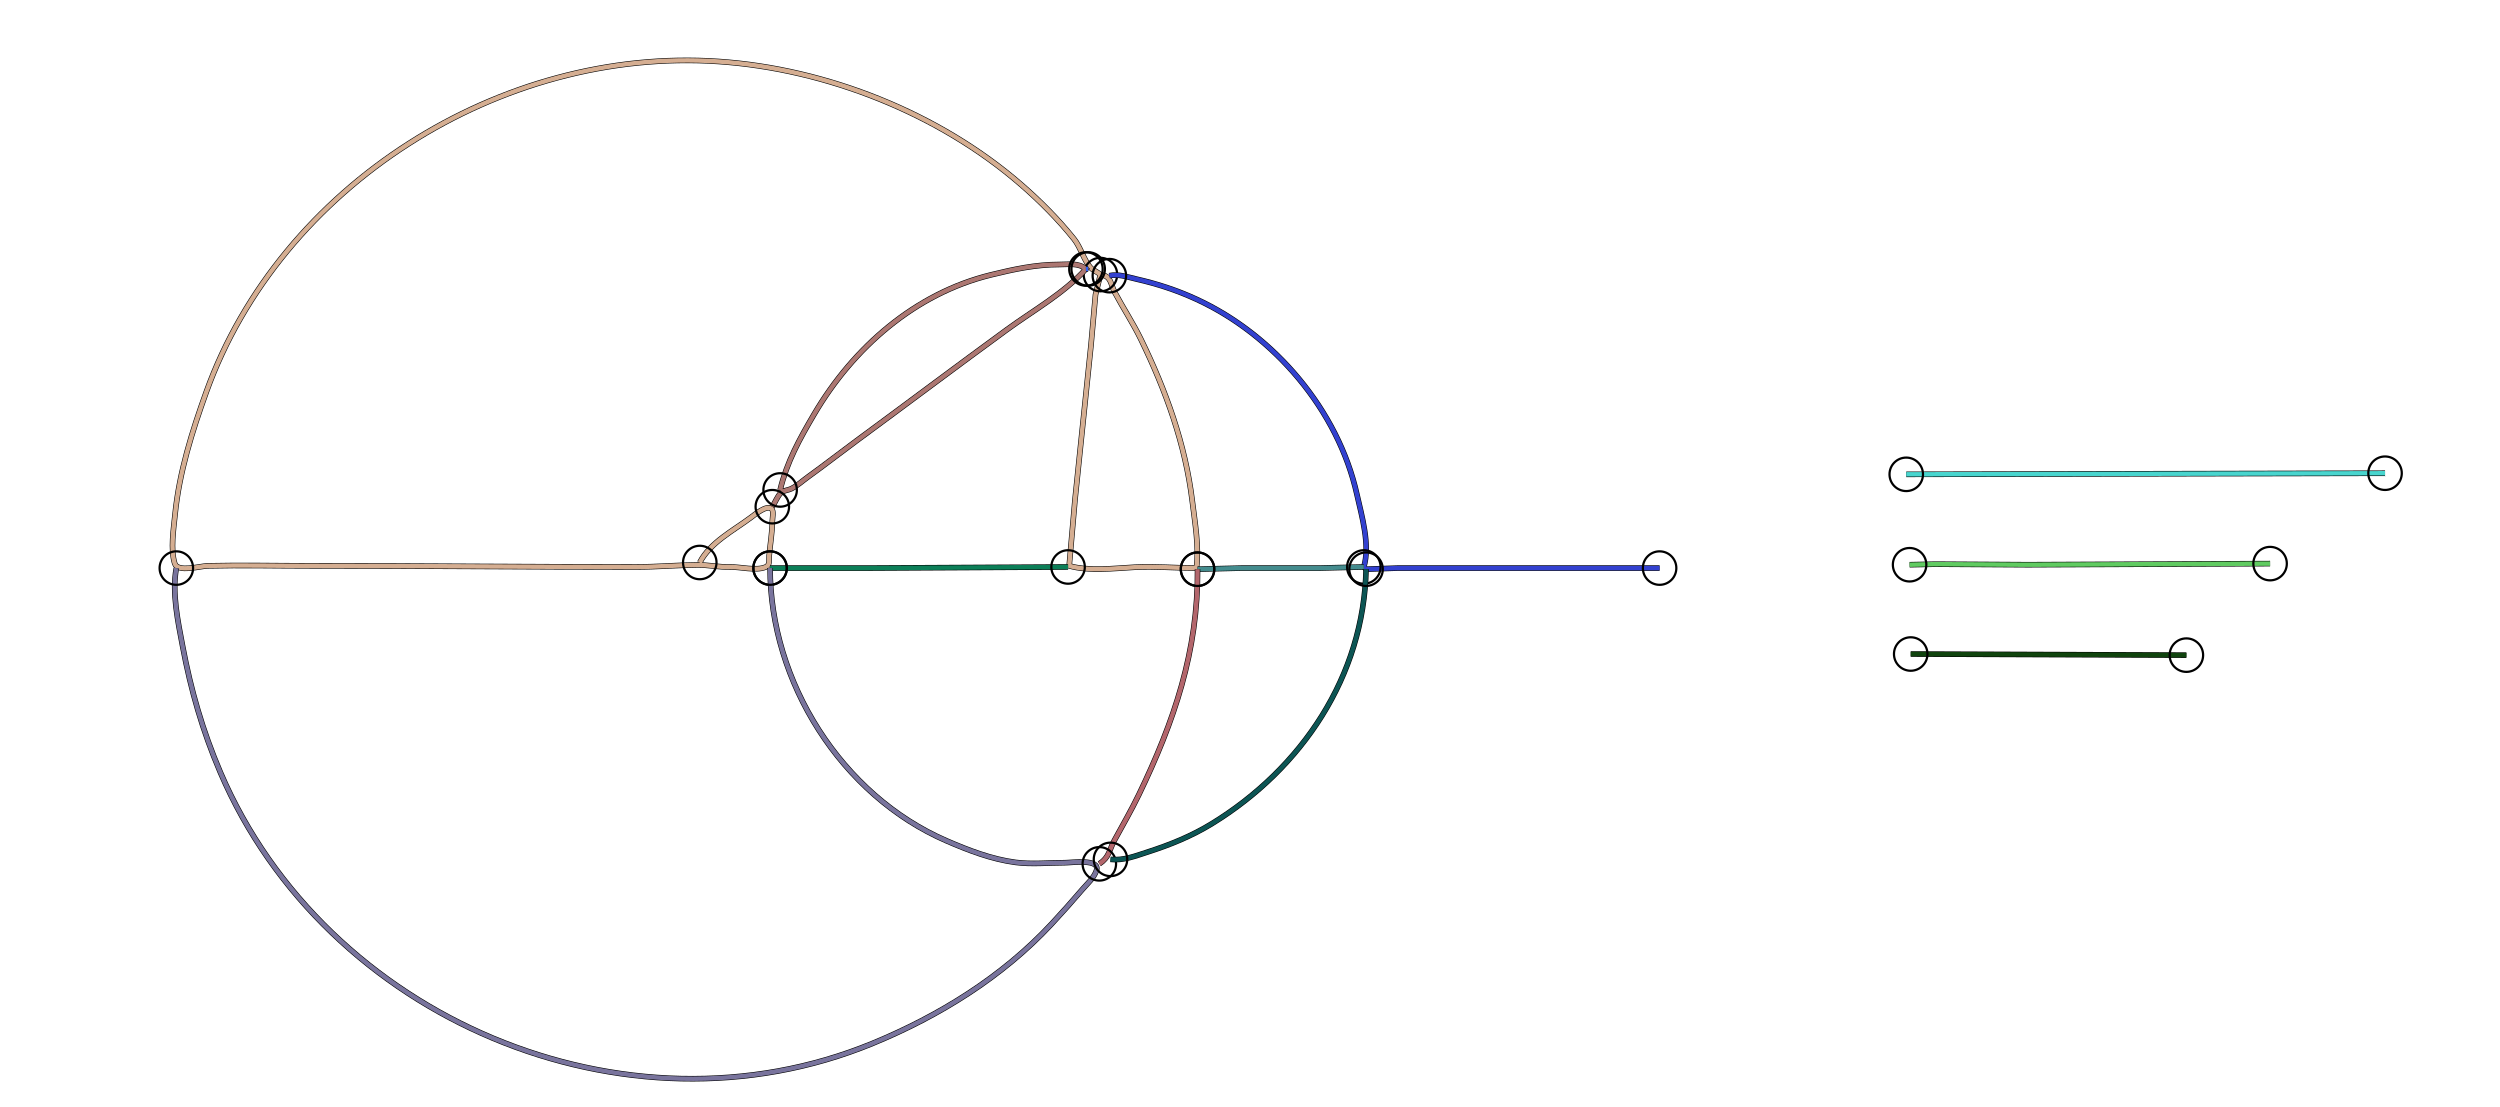<?xml version="1.0" standalone="yes"?>
<svg width="2240" height="992">
<path style="stroke:#000000;fill:none;stroke-width:5" d="M"/>
<path style="stroke:#B7A185;fill:none;stroke-width:4" d="M"/>
<path style="stroke:#000000;fill:none;stroke-width:5" d="M627 504C636.238 486.016 657.146 475.391 673 463.514C676.257 461.074 686.969 452.149 691.307 455.904C693.51 457.811 692.016 464.363 691.999 467C691.933 477.262 690.047 487.766 689.174 498C688.85 501.795 690.252 506.247 685.927 508.106C677.569 511.7 663.128 507.806 654 508.015C644.234 508.238 634.459 506.114 625 506.183C606.828 506.316 588.363 508 570 508C472.705 508 375.39 506.963 278 507C247.463 507.012 216.649 506.264 186 507.015C179.491 507.174 159.142 513.118 156.573 504.941C152.601 492.302 155.537 473.941 156.831 461C160.624 423.065 172.056 386.707 184.911 351C251.365 166.417 448.504 41.702 644 55.09C740.857 61.722 841.625 101.726 914.961 165.435C932.021 180.256 948.035 196.34 962.192 214C968.325 221.65 970.901 232.618 976.843 239.491C979.154 242.163 983.271 243.633 986 246L981.576 264L977.561 309L963.17 448L958 507C976.167 512.105 998.339 509.168 1017 508.209C1035.15 507.277 1053.76 509 1072 509C1074.48 489.348 1070.66 468.574 1068.29 449C1062.12 398.145 1044.61 349.854 1022.26 304C1015.2 289.514 1006.44 276.228 998.862 262C994.805 254.386 996.056 247.391 986 246"/>
<path style="stroke:#D5AE92;fill:none;stroke-width:4" d="M627 504C636.238 486.016 657.146 475.391 673 463.514C676.257 461.074 686.969 452.149 691.307 455.904C693.51 457.811 692.016 464.363 691.999 467C691.933 477.262 690.047 487.766 689.174 498C688.85 501.795 690.252 506.247 685.927 508.106C677.569 511.7 663.128 507.806 654 508.015C644.234 508.238 634.459 506.114 625 506.183C606.828 506.316 588.363 508 570 508C472.705 508 375.39 506.963 278 507C247.463 507.012 216.649 506.264 186 507.015C179.491 507.174 159.142 513.118 156.573 504.941C152.601 492.302 155.537 473.941 156.831 461C160.624 423.065 172.056 386.707 184.911 351C251.365 166.417 448.504 41.702 644 55.09C740.857 61.722 841.625 101.726 914.961 165.435C932.021 180.256 948.035 196.34 962.192 214C968.325 221.65 970.901 232.618 976.843 239.491C979.154 242.163 983.271 243.633 986 246L981.576 264L977.561 309L963.17 448L958 507C976.167 512.105 998.339 509.168 1017 508.209C1035.15 507.277 1053.76 509 1072 509C1074.48 489.348 1070.66 468.574 1068.29 449C1062.12 398.145 1044.61 349.854 1022.26 304C1015.2 289.514 1006.44 276.228 998.862 262C994.805 254.386 996.056 247.391 986 246"/>
<circle stroke="#000000" fill="none" stroke-width="2" r="15" cx="627" cy="504"/>
<circle stroke="#000000" fill="none" stroke-width="2" r="15" cx="986" cy="246"/>
<path style="stroke:#000000;fill:none;stroke-width:5" d="M699 439C704.993 413.896 716.496 393.192 729.547 371C764.441 311.666 819.684 262.985 888 246.258C908.276 241.293 927.987 237 949 237C957.367 237 966.265 235.304 973 241C953.358 262.811 925.753 278.151 902 295.489C856.778 328.498 812.114 362.078 767 395.244C752.618 405.817 738.483 416.895 724 427.29C719.135 430.782 714.367 435.222 709 437.9C706.097 439.348 702.094 439.273 699.698 441.589C696.503 444.677 694.522 450.258 692 454"/>
<path style="stroke:#AC7772;fill:none;stroke-width:4" d="M699 439C704.993 413.896 716.496 393.192 729.547 371C764.441 311.666 819.684 262.985 888 246.258C908.276 241.293 927.987 237 949 237C957.367 237 966.265 235.304 973 241C953.358 262.811 925.753 278.151 902 295.489C856.778 328.498 812.114 362.078 767 395.244C752.618 405.817 738.483 416.895 724 427.29C719.135 430.782 714.367 435.222 709 437.9C706.097 439.348 702.094 439.273 699.698 441.589C696.503 444.677 694.522 450.258 692 454"/>
<circle stroke="#000000" fill="none" stroke-width="2" r="15" cx="699" cy="439"/>
<circle stroke="#000000" fill="none" stroke-width="2" r="15" cx="692" cy="454"/>
<path style="stroke:#000000;fill:none;stroke-width:5" d="M973 241L975 241"/>
<path style="stroke:#2D60F5;fill:none;stroke-width:4" d="M973 241L975 241"/>
<circle stroke="#000000" fill="none" stroke-width="2" r="15" cx="973" cy="241"/>
<circle stroke="#000000" fill="none" stroke-width="2" r="15" cx="975" cy="241"/>
<path style="stroke:#000000;fill:none;stroke-width:5" d="M994 247C1002.02 245.263 1010.23 248.216 1018 249.989C1036.9 254.305 1054.47 260.023 1072 268.1C1141.76 300.24 1198.96 367.512 1215.81 443C1220.14 462.355 1227.83 488.271 1222 508L1224 510L1252 509L1307 509L1487 509"/>
<path style="stroke:#3341D0;fill:none;stroke-width:4" d="M994 247C1002.02 245.263 1010.23 248.216 1018 249.989C1036.9 254.305 1054.47 260.023 1072 268.1C1141.76 300.24 1198.96 367.512 1215.81 443C1220.14 462.355 1227.83 488.271 1222 508L1224 510L1252 509L1307 509L1487 509"/>
<circle stroke="#000000" fill="none" stroke-width="2" r="15" cx="994" cy="247"/>
<circle stroke="#000000" fill="none" stroke-width="2" r="15" cx="1487" cy="509"/>
<path style="stroke:#000000;fill:none;stroke-width:5" d="M1708 425L2137 424"/>
<path style="stroke:#48D5CE;fill:none;stroke-width:4" d="M1708 425L2137 424"/>
<circle stroke="#000000" fill="none" stroke-width="2" r="15" cx="1708" cy="425"/>
<circle stroke="#000000" fill="none" stroke-width="2" r="15" cx="2137" cy="424"/>
<path style="stroke:#000000;fill:none;stroke-width:5" d="M1711 506L1734 505.486L1817 506L2034 505"/>
<path style="stroke:#60CB61;fill:none;stroke-width:4" d="M1711 506L1734 505.486L1817 506L2034 505"/>
<circle stroke="#000000" fill="none" stroke-width="2" r="15" cx="1711" cy="506"/>
<circle stroke="#000000" fill="none" stroke-width="2" r="15" cx="2034" cy="505"/>
<path style="stroke:#000000;fill:none;stroke-width:5" d="M690 509L717 509L776 509L957 508"/>
<path style="stroke:#0C7F58;fill:none;stroke-width:4" d="M690 509L717 509L776 509L957 508"/>
<circle stroke="#000000" fill="none" stroke-width="2" r="15" cx="690" cy="509"/>
<circle stroke="#000000" fill="none" stroke-width="2" r="15" cx="957" cy="508"/>
<path style="stroke:#000000;fill:none;stroke-width:5" d="M1073 510L1112 509L1182 509L1222 508"/>
<path style="stroke:#448C8E;fill:none;stroke-width:4" d="M1073 510L1112 509L1182 509L1222 508"/>
<circle stroke="#000000" fill="none" stroke-width="2" r="15" cx="1073" cy="510"/>
<circle stroke="#000000" fill="none" stroke-width="2" r="15" cx="1222" cy="508"/>
<path style="stroke:#000000;fill:none;stroke-width:5" d="M158 509C153.865 531.272 159.5 557.08 163.625 579C171.06 618.506 181.529 654.871 197.431 692C291.669 912.023 559.963 1026.41 782 934.811C841.598 910.224 897.927 875.407 942.089 828C951.56 817.834 960.686 807.552 969.729 797C974.143 791.85 980.201 786.596 982.418 780.001C986.065 769.155 960.368 773 954 773C939.472 773 924.382 774.584 910 772.711C888.496 769.909 867.733 761.869 848 753.323C753.864 712.556 690 610.936 690 509"/>
<path style="stroke:#79749D;fill:none;stroke-width:4" d="M158 509C153.865 531.272 159.5 557.08 163.625 579C171.06 618.506 181.529 654.871 197.431 692C291.669 912.023 559.963 1026.41 782 934.811C841.598 910.224 897.927 875.407 942.089 828C951.56 817.834 960.686 807.552 969.729 797C974.143 791.85 980.201 786.596 982.418 780.001C986.065 769.155 960.368 773 954 773C939.472 773 924.382 774.584 910 772.711C888.496 769.909 867.733 761.869 848 753.323C753.864 712.556 690 610.936 690 509"/>
<circle stroke="#000000" fill="none" stroke-width="2" r="15" cx="158" cy="509"/>
<circle stroke="#000000" fill="none" stroke-width="2" r="15" cx="690" cy="509"/>
<path style="stroke:#000000;fill:none;stroke-width:5" d="M1073 510C1073.61 583.335 1052.03 646.424 1020.42 712C1013.66 726.042 1005.91 739.304 998.478 753C993.677 761.851 993.982 768.128 985 774"/>
<path style="stroke:#B3666C;fill:none;stroke-width:4" d="M1073 510C1073.61 583.335 1052.03 646.424 1020.42 712C1013.66 726.042 1005.91 739.304 998.478 753C993.677 761.851 993.982 768.128 985 774"/>
<circle stroke="#000000" fill="none" stroke-width="2" r="15" cx="1073" cy="510"/>
<circle stroke="#000000" fill="none" stroke-width="2" r="15" cx="985" cy="774"/>
<path style="stroke:#000000;fill:none;stroke-width:5" d="M1224 510C1222.02 605.863 1166.44 688.531 1086 737.911C1067.62 749.194 1048.46 756.917 1028 763.505C1017.15 766.998 1006.61 771.228 995 770"/>
<path style="stroke:#0C5554;fill:none;stroke-width:4" d="M1224 510C1222.02 605.863 1166.44 688.531 1086 737.911C1067.62 749.194 1048.46 756.917 1028 763.505C1017.15 766.998 1006.61 771.228 995 770"/>
<circle stroke="#000000" fill="none" stroke-width="2" r="15" cx="1224" cy="510"/>
<circle stroke="#000000" fill="none" stroke-width="2" r="15" cx="995" cy="770"/>
<path style="stroke:#000000;fill:none;stroke-width:5" d="M1712 586L1959 587"/>
<path style="stroke:#10440E;fill:none;stroke-width:4" d="M1712 586L1959 587"/>
<circle stroke="#000000" fill="none" stroke-width="2" r="15" cx="1712" cy="586"/>
<circle stroke="#000000" fill="none" stroke-width="2" r="15" cx="1959" cy="587"/>
</svg>